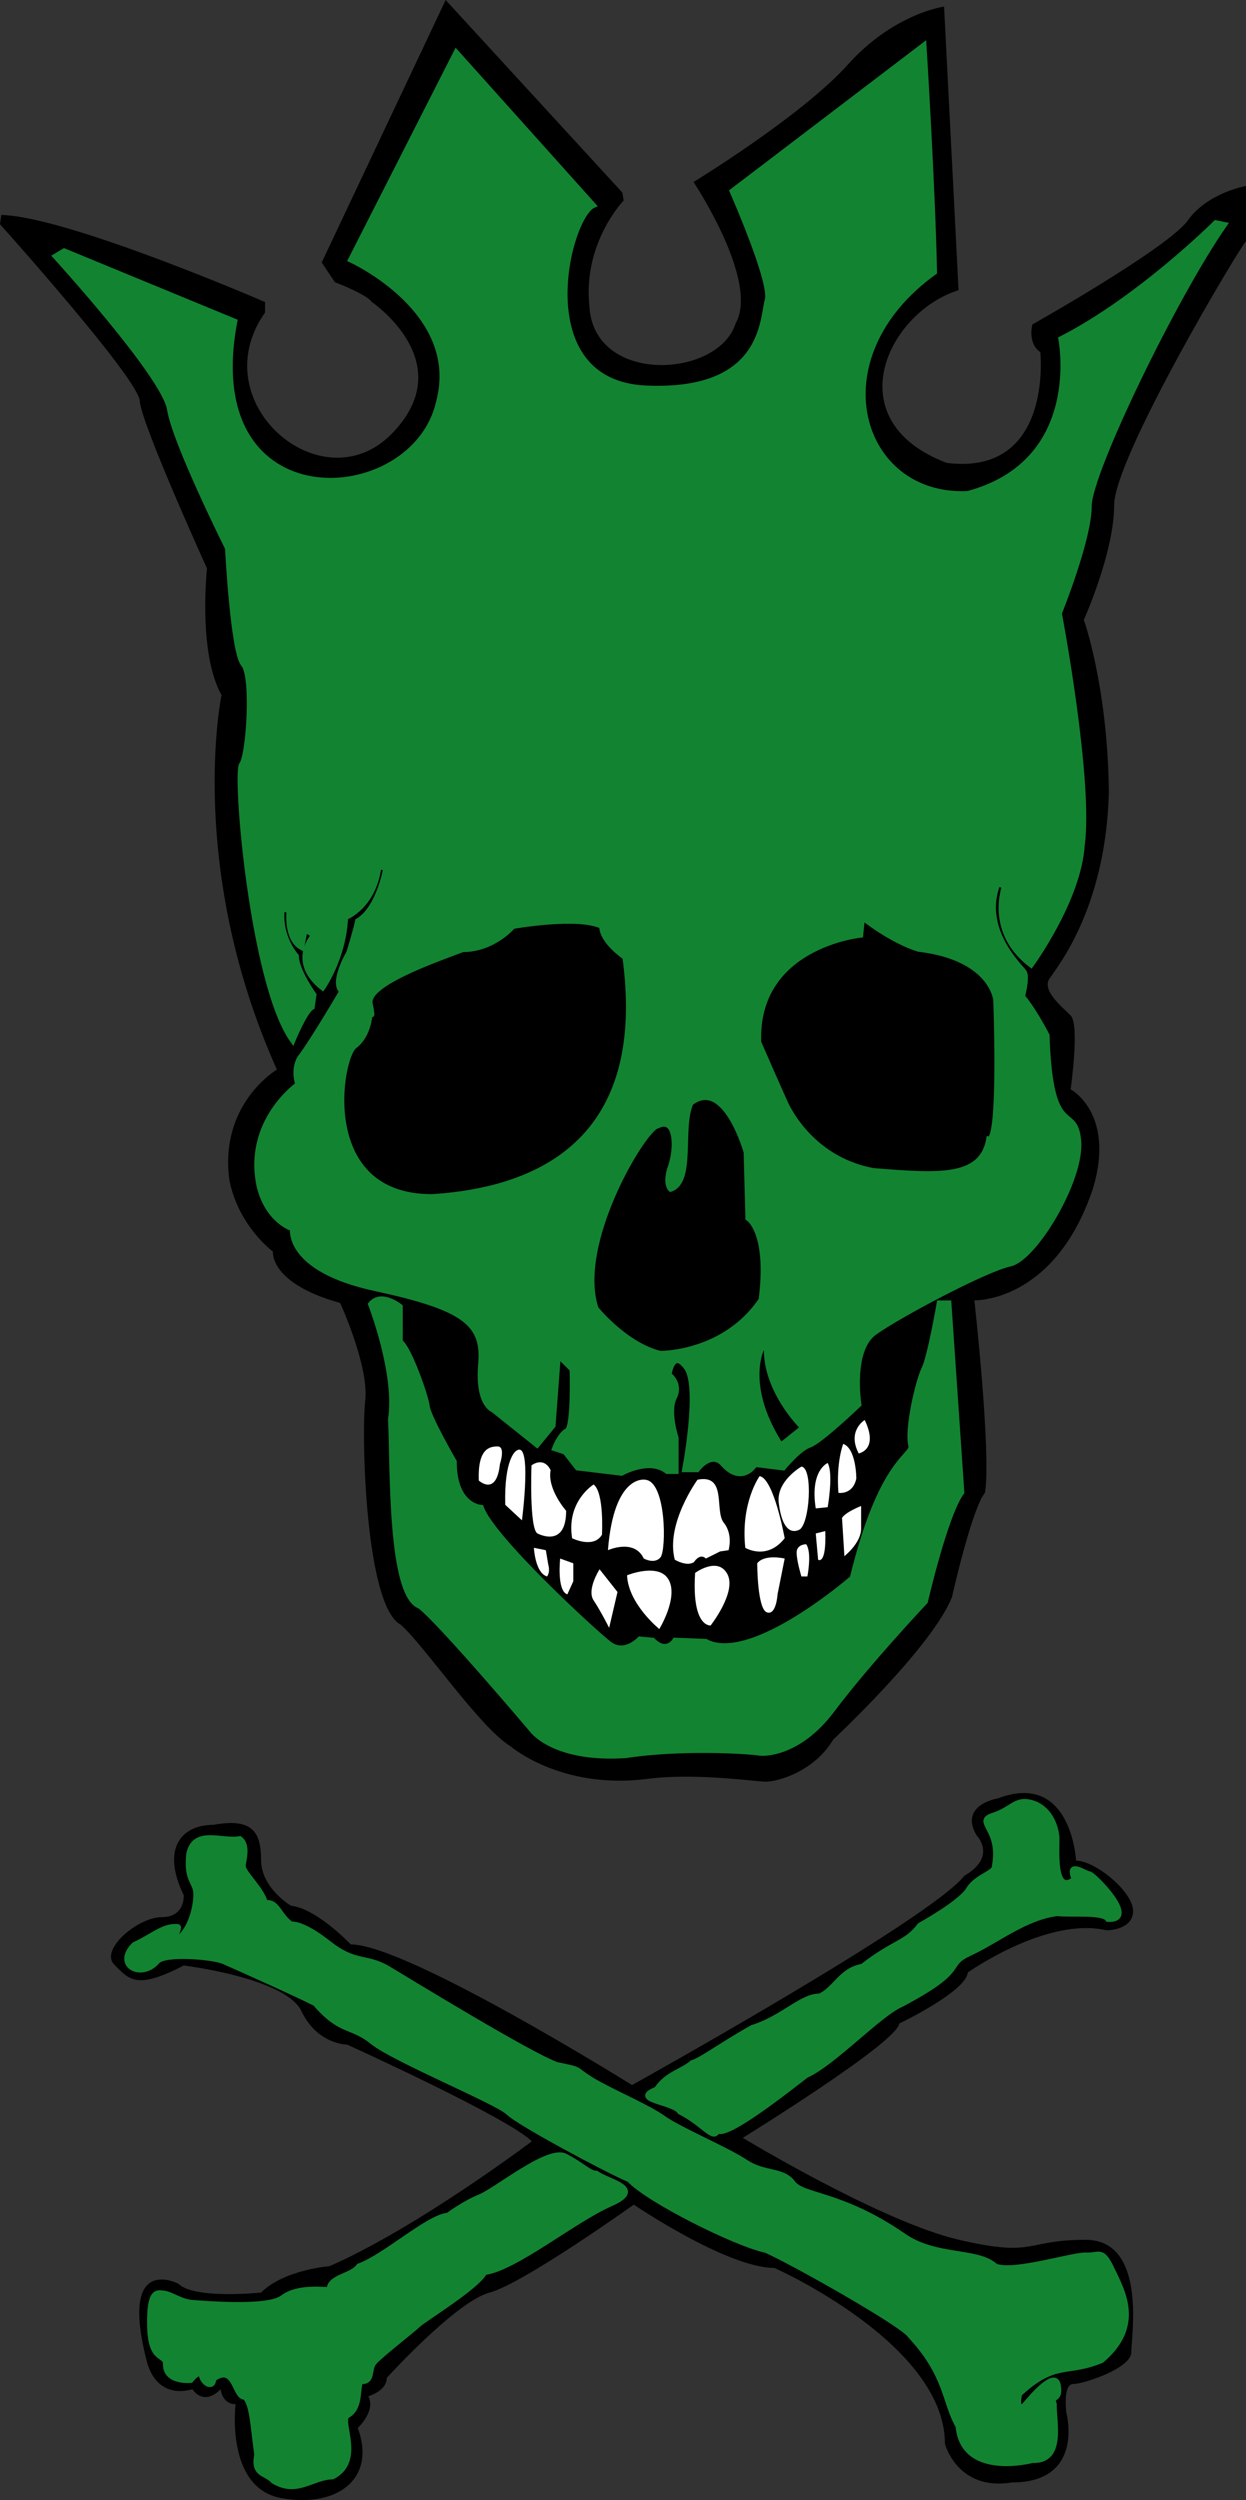 <?xml version="1.0" encoding="UTF-8"?>
<svg xmlns="http://www.w3.org/2000/svg" xmlns:xlink="http://www.w3.org/1999/xlink" width="236.25pt" height="473.93pt" viewBox="0 0 236.25 473.93" version="1.1">
<rect x="0" y="0" width="236.25" height="473.93" fill="#333333" stroke="none"/>
<defs>
<clipPath id="clip1">
  <path d="M 21 339 L 215 339 L 215 473.93 L 21 473.93 Z M 21 339 "/>
</clipPath>
<clipPath id="clip2">
  <path d="M 0 0 L 236.25 0 L 236.25 338 L 0 338 Z M 0 0 "/>
</clipPath>
<clipPath id="clip3">
  <path d="M 4 2 L 236.25 2 L 236.25 285 L 4 285 Z M 4 2 "/>
</clipPath>
<clipPath id="clip4">
  <path d="M 22 402 L 125 402 L 125 473.93 L 22 473.93 Z M 22 402 "/>
</clipPath>
</defs>
<g id="surface1">
<g clip-path="url(#clip1)" clip-rule="nonzero">
<path style=" stroke:none;fill-rule:nonzero;fill:rgb(0%,0%,0%);fill-opacity:1;" d="M 119.836 395.262 C 119.836 395.262 77.168 368.594 66.5 368.594 C 66.5 368.594 60.062 361.785 55.168 361.262 C 55.168 361.262 49.5 357.926 49.5 352.594 C 49.5 347.262 47.832 344.594 40.5 345.926 C 34.5 345.926 30.5 350.262 34.832 359.262 C 34.832 359.262 35.168 363.426 30.668 363.426 C 26.168 363.426 18.844 369.605 21.672 372.434 C 24.5 375.262 25.832 377.262 34.832 372.594 C 34.832 372.594 54.168 374.926 57.168 381.262 C 60.168 387.594 65.832 387.594 65.832 387.594 C 65.832 387.594 96.332 401.426 100.836 405.926 C 100.836 405.926 79.176 422.281 62.5 429.586 C 62.5 429.586 53.832 430.262 49.5 434.594 C 49.5 434.594 36.832 435.926 33.832 432.926 C 33.832 432.926 22.5 426.926 27.832 447.594 C 27.832 447.594 29.207 454.91 36.5 452.926 C 36.5 452.926 38.5 456.258 41.832 452.926 C 41.832 452.926 42.109 455.758 44.668 455.758 C 44.668 455.758 42.664 471.762 53.5 473.594 C 64.336 475.426 71.332 469.594 67.832 460.262 C 67.832 460.262 71.316 457.059 69.832 454.262 C 69.832 454.262 73.336 453.262 73.336 450.762 C 73.336 450.762 86.5 436.262 92.832 434.594 C 99.168 432.926 120.168 417.926 120.168 417.926 C 120.168 417.926 137.836 429.926 146.836 429.926 C 146.836 429.926 179.168 444.262 179.168 463.262 C 179.168 463.262 181.5 472.262 191.836 470.594 C 205.836 470.594 202.168 457.262 202.168 457.262 C 202.168 457.262 201.5 451.926 203.5 451.926 C 205.5 451.926 214.5 448.926 214.5 445.926 C 214.5 442.926 217.5 424.594 205.836 424.594 C 194.168 424.594 196.559 428 181.836 424.594 C 167.109 421.188 140.836 405.262 140.836 405.262 C 140.836 405.262 170.121 387.211 170.5 383.594 C 170.5 383.594 183.094 377.594 183.5 373.926 C 183.5 373.926 198.5 363.258 209.836 365.926 C 209.836 365.926 214.836 365.926 214.836 362.262 C 214.836 358.594 207.672 352.727 204.035 352.727 C 204.035 352.727 203.168 335.594 189.168 340.926 C 189.168 340.926 181.762 342.109 185.168 347.926 C 185.168 347.926 189.168 351.926 182.836 355.594 C 176.5 363.766 119.836 395.262 119.836 395.262 "/>
</g>
<g clip-path="url(#clip2)" clip-rule="nonzero">
<path style=" stroke:none;fill-rule:nonzero;fill:rgb(0%,0%,0%);fill-opacity:1;" d="M 52.5 202.754 C 52.5 202.754 41.5 209.254 43.5 223.754 C 45.25 232.504 51.75 237.254 51.75 237.254 C 51.75 237.254 51 243.254 64.5 247 C 64.5 247 70 259 69.25 265.5 C 68.5 272 69.25 304.5 76 308 C 80.5 312 91 327.5 96.75 331 C 96.75 331 106.25 339.25 122.5 337.25 C 131.75 336 143.25 337.75 145.25 337.75 C 147.25 337.75 154.25 336 158 329.75 C 158 329.75 176.75 312.25 180.5 302.75 C 180.5 302.75 184.25 286 186.75 283 C 188 275.75 184.75 246.5 184.75 246.5 C 184.75 246.5 200 247 207.25 225.254 C 211.5 211.004 203 206.504 203 206.504 C 203 206.504 204.75 194.254 203 192.504 C 201.25 190.754 197.5 187.754 199 185.504 C 200.5 183.254 209.75 172.004 210.25 150.004 C 210 130.004 205.5 117.504 205.5 117.504 C 205.5 117.504 211.25 104.754 211.25 95.754 C 211.25 86.754 235.25 46.504 236.25 45.754 L 236.25 35.254 C 236.25 35.254 229 36.504 225.25 41.754 C 221.5 47.004 195.75 61.504 195.75 61.504 C 195.75 61.504 194.75 65.004 197.25 66.754 C 197.25 66.754 199.75 90.254 179.5 87.754 C 158.5 79.754 168.25 59.254 181.75 55.004 L 179 1.254 C 179 1.254 169.5 2.504 160.75 12.254 C 152 22.004 131.5 34.504 131.5 34.504 C 131.5 34.504 144 53.254 139.5 61.254 C 136.25 71.754 112.5 73.004 111.75 58.004 C 110.5 46.004 118.25 38.004 118.25 38.004 L 118 36.504 L 84.5 0.004 L 61 49.754 L 63.5 53.504 C 63.5 53.504 69.5 55.754 70.5 57.254 C 70.5 57.254 87.5 68.754 74.25 82.254 C 61 95.754 38.25 76.254 50.25 59.254 L 50.25 57.254 C 50.25 57.254 12.75 41.004 0.25 40.754 L 0 42.504 C 0 42.504 26.25 71.754 26.5 76.004 C 26.75 80.254 39.25 107.754 39.25 107.754 C 39.25 107.754 37.5 123.754 42 131.754 C 42 131.754 35.25 164.254 52.5 202.754 "/>
</g>
<path style=" stroke:none;fill-rule:nonzero;fill:rgb(7.054%,51.756%,19.214%);fill-opacity:1;" d="M 188.832 189.586 C 188.832 189.586 189.832 216.254 187.5 215.918 C 186.168 223.586 177.832 222.918 165.5 221.918 C 153.168 219.586 148.832 208.918 148.832 208.918 C 148.832 208.918 147.168 205.254 143.832 197.586 C 143.164 179.25 163.168 177.254 163.168 177.254 L 163.5 173.918 C 163.5 173.918 168.832 178.254 174.168 179.918 C 188.168 181.586 188.832 189.586 188.832 189.586 Z M 144.332 246.418 C 137.332 256.754 125.168 256.586 125.168 256.586 C 118.5 254.918 113 248.086 113 248.086 C 108.836 235.586 122.332 213.586 124.668 213.418 C 128.336 211.586 128.332 217.754 127.168 221.086 C 126 224.418 127.168 225.418 127.168 225.418 C 131.5 223.918 128.832 213.754 131 209.086 C 137.5 204.086 141.5 218.418 141.5 218.418 L 141.832 230.918 C 141.832 230.918 146 233.418 144.332 246.418 Z M 81.883 226.871 C 59.902 226.871 64.297 200.496 67.23 198.301 C 70.16 196.102 70.16 191.707 70.16 191.707 C 70.16 191.707 70.891 193.902 70.16 190.242 C 69.426 186.578 81.883 182.184 87.742 179.984 C 93.602 179.984 97.266 175.59 97.266 175.59 C 97.266 175.59 109.719 173.391 114.117 175.59 C 114.117 178.52 118.512 181.449 118.512 181.449 C 122.906 213.684 105.324 225.406 81.883 226.871 Z M 232.168 42.586 L 230.5 42.254 C 230.5 42.254 216.168 56.586 201.168 64.254 C 201.168 64.254 205.836 87.586 183.5 93.586 C 162.836 94.586 154.5 67.918 177.168 51.586 C 176.836 35.254 175.168 8.586 175.168 8.586 L 138.836 36.254 C 138.836 36.254 146.5 53.586 145.5 56.918 C 144.5 60.254 145.168 74.586 122.5 73.586 C 99.836 72.586 107.504 41.25 112.504 38.918 L 86.5 9.918 L 66.5 49.254 C 66.5 49.254 87.836 58.918 83.168 76.254 C 78.5 96.918 37.168 99.586 44.5 60.918 L 12.168 47.586 L 10.5 48.586 C 10.5 48.586 31.168 71.254 32.168 77.586 C 33.168 83.918 43.168 103.918 43.168 103.918 C 43.168 103.918 44.168 123.586 46.168 125.918 C 48.168 128.254 47.168 143.25 45.836 144.918 C 44.5 146.586 47.836 186.586 55.5 197.254 C 55.5 197.254 57.836 191.586 59.168 190.918 L 59.5 188.586 C 59.5 188.586 56.168 183.918 56.168 181.254 C 56.168 181.254 52.836 177.586 53.5 172.254 L 54.836 172.586 C 54.836 172.586 54.168 177.918 57.168 179.586 L 57.836 176.254 L 59.5 177.254 C 59.5 177.254 54.836 182.254 61.168 187.254 C 61.168 187.254 65.168 181.586 65.5 173.918 C 65.5 173.918 70.836 171.918 71.836 164.254 L 73.168 164.586 C 73.168 164.586 71.836 172.25 67.836 174.586 C 67.5 176.254 66.168 180.586 66.168 180.586 C 66.168 180.586 62.832 186.254 64.832 187.918 C 64.832 187.918 59.168 197.586 56.832 200.586 C 55.5 202.918 56.5 205.586 56.5 205.586 C 56.5 205.586 46.5 212.586 49.168 224.918 C 50.832 231.586 55.5 232.918 55.5 232.918 C 55.5 232.918 54.168 240.586 71.168 244.254 C 88.168 247.918 91.832 250.918 91.168 258.586 C 90.5 266.25 93.5 267.25 93.5 267.25 L 101.836 273.918 L 104.836 270.25 L 105.836 256.918 L 108.5 259.586 C 108.5 259.586 108.836 270.586 107.5 271.25 C 106.164 271.918 105.164 274.586 105.164 274.586 L 107.164 275.25 L 109.5 278.25 L 117.836 279.25 C 117.836 279.25 123.168 276.254 126.5 278.918 L 128.168 278.918 L 128.168 272.586 C 128.168 272.586 126.5 267.586 127.832 264.918 C 129.168 262.25 126.832 260.586 126.832 260.586 C 126.832 260.586 127.5 255.586 130.168 259.25 C 132.832 262.918 129.832 278.586 129.832 278.586 L 132.168 278.586 C 132.168 278.586 134.836 274.918 137.168 277.586 C 139.5 280.25 141.836 279.586 143.168 277.586 L 148.5 278.25 C 148.5 278.25 151.5 274.586 153.5 273.918 C 155.5 273.25 162.832 266.25 162.832 266.25 C 162.832 266.25 161.164 255.918 165.832 252.586 C 170.5 249.25 186.836 240.586 191.5 239.586 C 196.168 238.586 205.168 223.586 204.5 216.254 C 203.836 208.918 199.168 216.586 198.5 196.254 C 195.5 190.586 193.836 188.918 193.836 188.918 C 193.836 188.918 194.836 185.254 194.168 184.254 C 193.5 183.254 185.836 176.254 189.168 167.586 L 190.5 167.918 C 190.5 167.918 187.168 176.586 195.5 182.918 C 195.5 182.918 204.5 170.586 205.168 160.254 C 206.836 147.918 200.836 116.254 200.836 116.254 C 200.836 116.254 206.5 102.25 206.5 95.918 C 206.5 89.586 222.836 55.918 232.168 42.586 "/>
<g clip-path="url(#clip3)" clip-rule="nonzero">
<path style="fill:none;stroke-width:10;stroke-linecap:butt;stroke-linejoin:miter;stroke:rgb(7.054%,51.756%,19.214%);stroke-opacity:1;stroke-miterlimit:4;" d="M 1888.32 2843.441 C 1888.32 2843.441 1898.32 2576.761 1875 2580.12 C 1861.68 2503.441 1778.32 2510.12 1655 2520.12 C 1531.68 2543.441 1488.32 2650.12 1488.32 2650.12 C 1488.32 2650.12 1471.68 2686.761 1438.32 2763.441 C 1431.641 2946.8 1631.68 2966.761 1631.68 2966.761 L 1635 3000.12 C 1635 3000.12 1688.32 2956.761 1741.68 2940.12 C 1881.68 2923.441 1888.32 2843.441 1888.32 2843.441 Z M 1443.32 2275.12 C 1373.32 2171.761 1251.68 2173.441 1251.68 2173.441 C 1185 2190.12 1130 2258.441 1130 2258.441 C 1088.359 2383.441 1223.32 2603.441 1246.68 2605.12 C 1283.359 2623.441 1283.32 2561.761 1271.68 2528.441 C 1260 2495.12 1271.68 2485.12 1271.68 2485.12 C 1315 2500.12 1288.32 2601.761 1310 2648.441 C 1375 2698.441 1415 2555.12 1415 2555.12 L 1418.32 2430.12 C 1418.32 2430.12 1460 2405.12 1443.32 2275.12 Z M 818.828 2470.589 C 599.023 2470.589 642.969 2734.339 672.305 2756.292 C 701.602 2778.284 701.602 2822.23 701.602 2822.23 C 701.602 2822.23 708.906 2800.277 701.602 2836.878 C 694.258 2873.519 818.828 2917.464 877.422 2939.456 C 936.016 2939.456 972.656 2983.402 972.656 2983.402 C 972.656 2983.402 1097.188 3005.394 1141.172 2983.402 C 1141.172 2954.105 1185.117 2924.808 1185.117 2924.808 C 1229.062 2602.464 1053.242 2485.238 818.828 2470.589 Z M 2321.68 4313.441 L 2305 4316.761 C 2305 4316.761 2161.68 4173.441 2011.68 4096.761 C 2011.68 4096.761 2058.359 3863.441 1835 3803.441 C 1628.359 3793.441 1545 4060.12 1771.68 4223.441 C 1768.359 4386.761 1751.68 4653.441 1751.68 4653.441 L 1388.359 4376.761 C 1388.359 4376.761 1465 4203.441 1455 4170.12 C 1445 4136.761 1451.68 3993.441 1225 4003.441 C 998.359 4013.441 1075.039 4326.8 1125.039 4350.12 L 865 4640.12 L 665 4246.761 C 665 4246.761 878.359 4150.12 831.68 3976.761 C 785 3770.12 371.68 3743.441 445 4130.12 L 121.68 4263.441 L 105 4253.441 C 105 4253.441 311.68 4026.761 321.68 3963.441 C 331.68 3900.12 431.68 3700.12 431.68 3700.12 C 431.68 3700.12 441.68 3503.441 461.68 3480.12 C 481.68 3456.761 471.68 3306.8 458.359 3290.12 C 445 3273.441 478.359 2873.441 555 2766.761 C 555 2766.761 578.359 2823.441 591.68 2830.12 L 595 2853.441 C 595 2853.441 561.68 2900.12 561.68 2926.761 C 561.68 2926.761 528.359 2963.441 535 3016.761 L 548.359 3013.441 C 548.359 3013.441 541.68 2960.12 571.68 2943.441 L 578.359 2976.761 L 595 2966.761 C 595 2966.761 548.359 2916.761 611.68 2866.761 C 611.68 2866.761 651.68 2923.441 655 3000.12 C 655 3000.12 708.359 3020.12 718.359 3096.761 L 731.68 3093.441 C 731.68 3093.441 718.359 3016.8 678.359 2993.441 C 675 2976.761 661.68 2933.441 661.68 2933.441 C 661.68 2933.441 628.32 2876.761 648.32 2860.12 C 648.32 2860.12 591.68 2763.441 568.32 2733.441 C 555 2710.12 565 2683.441 565 2683.441 C 565 2683.441 465 2613.441 491.68 2490.12 C 508.32 2423.441 555 2410.12 555 2410.12 C 555 2410.12 541.68 2333.441 711.68 2296.761 C 881.68 2260.12 918.32 2230.12 911.68 2153.441 C 905 2076.8 935 2066.8 935 2066.8 L 1018.359 2000.12 L 1048.359 2036.8 L 1058.359 2170.12 L 1085 2143.441 C 1085 2143.441 1088.359 2033.441 1075 2026.8 C 1061.641 2020.12 1051.641 1993.441 1051.641 1993.441 L 1071.641 1986.8 L 1095 1956.8 L 1178.359 1946.8 C 1178.359 1946.8 1231.68 1976.761 1265 1950.12 L 1281.68 1950.12 L 1281.68 2013.441 C 1281.68 2013.441 1265 2063.441 1278.32 2090.12 C 1291.68 2116.8 1268.32 2133.441 1268.32 2133.441 C 1268.32 2133.441 1275 2183.441 1301.68 2146.8 C 1328.32 2110.12 1298.32 1953.441 1298.32 1953.441 L 1321.68 1953.441 C 1321.68 1953.441 1348.359 1990.12 1371.68 1963.441 C 1395 1936.8 1418.359 1943.441 1431.68 1963.441 L 1485 1956.8 C 1485 1956.8 1515 1993.441 1535 2000.12 C 1555 2006.8 1628.32 2076.8 1628.32 2076.8 C 1628.32 2076.8 1611.641 2180.12 1658.32 2213.441 C 1705 2246.8 1868.359 2333.441 1915 2343.441 C 1961.68 2353.441 2051.68 2503.441 2045 2576.761 C 2038.359 2650.12 1991.68 2573.441 1985 2776.761 C 1955 2833.441 1938.359 2850.12 1938.359 2850.12 C 1938.359 2850.12 1948.359 2886.761 1941.68 2896.761 C 1935 2906.761 1858.359 2976.761 1891.68 3063.441 L 1905 3060.12 C 1905 3060.12 1871.68 2973.441 1955 2910.12 C 1955 2910.12 2045 3033.441 2051.68 3136.761 C 2068.359 3260.12 2008.359 3576.761 2008.359 3576.761 C 2008.359 3576.761 2065 3716.8 2065 3780.12 C 2065 3843.441 2228.359 4180.12 2321.68 4313.441 Z M 2321.68 4313.441 " transform="matrix(0.1,0,0,-0.1,0,473.93)"/>
</g>
<path style=" stroke:none;fill-rule:nonzero;fill:rgb(0%,0%,0%);fill-opacity:1;" d="M 144.836 255.918 C 144.836 255.918 141.5 262.586 148.168 273.25 L 151.5 270.586 C 151.5 270.586 144.836 263.918 144.836 255.918 "/>
<path style=" stroke:none;fill-rule:nonzero;fill:rgb(100%,100%,100%);fill-opacity:1;" d="M 94.793 277.535 C 94.793 277.535 95.906 274.195 94.348 274.195 C 92.789 274.195 90.559 274.641 90.781 280.656 C 90.781 280.656 94.125 283.773 94.793 277.535 "/>
<path style=" stroke:none;fill-rule:nonzero;fill:rgb(7.054%,51.756%,19.214%);fill-opacity:1;" d="M 70.289 247.242 C 70.289 247.242 75.41 260.383 74.074 269.07 C 74.523 277.758 73.852 302.488 79.645 304.492 C 83.656 307.609 100.809 327.883 100.809 327.883 C 100.809 327.883 104.816 333.676 118.629 332.781 C 128.656 331.223 141.352 331.891 144.25 332.336 C 144.25 332.336 151.152 333.008 157.84 324.094 C 164.52 315.184 175.438 303.602 175.438 303.602 C 175.438 303.602 179.227 287.117 182.344 282.883 L 179.895 247.02 L 178.109 247.02 C 178.109 247.02 176.328 257.266 175.215 259.492 C 174.102 261.719 171.871 271.078 172.766 274.195 C 172.766 276.199 166.973 277.09 161.625 299.145 C 161.625 299.145 142.469 315.852 133.777 311.176 L 127.988 310.953 C 127.988 310.953 126.43 313.625 123.754 310.953 L 121.305 310.73 C 121.305 310.73 118.41 313.848 115.512 311.621 C 112.617 309.395 93.234 291.57 91.23 285.781 C 91.23 285.781 86.105 285.555 86.105 277.09 C 86.105 277.09 81.207 268.625 80.984 266.621 C 80.762 264.617 77.418 255.262 75.859 254.371 L 75.859 247.688 C 75.859 247.688 72.293 244.789 70.289 247.242 "/>
<path style="fill:none;stroke-width:10;stroke-linecap:butt;stroke-linejoin:miter;stroke:rgb(7.054%,51.756%,19.214%);stroke-opacity:1;stroke-miterlimit:4;" d="M 702.891 2266.878 C 702.891 2266.878 754.102 2135.472 740.742 2048.597 C 745.234 1961.722 738.516 1714.417 796.445 1694.378 C 836.562 1663.206 1008.086 1460.472 1008.086 1460.472 C 1008.086 1460.472 1048.164 1402.542 1186.289 1411.487 C 1286.562 1427.073 1413.516 1420.394 1442.5 1415.941 C 1442.5 1415.941 1511.523 1409.222 1578.398 1498.362 C 1645.195 1587.464 1754.375 1703.284 1754.375 1703.284 C 1754.375 1703.284 1792.266 1868.128 1823.438 1910.472 L 1798.945 2269.105 L 1781.094 2269.105 C 1781.094 2269.105 1763.281 2166.644 1752.148 2144.378 C 1741.016 2122.113 1718.711 2028.519 1727.656 1997.347 C 1727.656 1977.308 1669.727 1968.402 1616.25 1747.855 C 1616.25 1747.855 1424.688 1580.784 1337.773 1627.542 L 1279.883 1629.769 C 1279.883 1629.769 1264.297 1603.05 1237.539 1629.769 L 1213.047 1631.995 C 1213.047 1631.995 1184.102 1600.823 1155.117 1623.089 C 1126.172 1645.355 932.344 1823.597 912.305 1881.487 C 912.305 1881.487 861.055 1883.753 861.055 1968.402 C 861.055 1968.402 812.07 2053.05 809.844 2073.089 C 807.617 2093.128 774.18 2186.683 758.594 2195.589 L 758.594 2262.425 C 758.594 2262.425 722.93 2291.409 702.891 2266.878 Z M 702.891 2266.878 " transform="matrix(0.1,0,0,-0.1,0,473.93)"/>
<path style=" stroke:none;fill-rule:nonzero;fill:rgb(100%,100%,100%);fill-opacity:1;" d="M 97.836 275.07 C 97.836 275.07 95.57 276.43 95.797 285.262 L 98.965 288.203 C 98.965 288.203 101.004 272.578 97.836 275.07 "/>
<path style=" stroke:none;fill-rule:nonzero;fill:rgb(100%,100%,100%);fill-opacity:1;" d="M 100.777 277.789 C 100.777 277.789 100.324 289.789 101.91 290.695 C 101.91 290.695 107.344 293.641 107.344 286.395 C 107.344 286.395 103.723 282.316 104.402 278.695 C 103.043 275.977 100.777 277.789 100.777 277.789 "/>
<path style=" stroke:none;fill-rule:nonzero;fill:rgb(100%,100%,100%);fill-opacity:1;" d="M 112.555 281.41 C 112.555 281.41 107.344 284.582 108.477 291.602 C 108.477 291.602 112.555 293.637 114.137 290.922 C 114.137 290.922 114.59 282.996 112.555 281.41 "/>
<path style=" stroke:none;fill-rule:nonzero;fill:rgb(100%,100%,100%);fill-opacity:1;" d="M 122.289 280.504 C 122.289 280.504 116.402 279.375 115.27 293.867 C 115.27 293.867 120.254 291.602 122.062 295.449 C 122.062 295.449 124.102 296.582 125.234 295.223 C 126.363 293.867 126.363 280.73 122.289 280.504 "/>
<path style=" stroke:none;fill-rule:nonzero;fill:rgb(100%,100%,100%);fill-opacity:1;" d="M 132.254 280.504 C 132.254 280.504 126.141 288.883 127.949 295.676 C 127.949 295.676 130.215 297.035 131.574 296.129 C 131.574 296.129 132.703 294.32 133.84 295.449 L 136.555 294.094 L 138.141 293.867 C 138.141 293.867 139.047 290.922 137.234 288.656 C 135.422 286.395 137.914 279.375 132.254 280.504 "/>
<path style=" stroke:none;fill-rule:nonzero;fill:rgb(100%,100%,100%);fill-opacity:1;" d="M 144.027 279.828 C 144.027 279.828 140.402 284.809 141.312 293.414 C 141.312 293.414 145.387 295.902 148.781 291.602 C 148.781 291.602 146.746 280.281 144.027 279.828 "/>
<path style=" stroke:none;fill-rule:nonzero;fill:rgb(100%,100%,100%);fill-opacity:1;" d="M 151.953 278.016 C 151.953 278.016 147.199 280.734 147.652 284.809 C 148.105 288.883 149.461 290.922 151.5 290.016 C 153.539 289.109 154.219 278.242 151.953 278.016 "/>
<path style=" stroke:none;fill-rule:nonzero;fill:rgb(100%,100%,100%);fill-opacity:1;" d="M 156.934 277.336 C 156.934 277.336 153.539 278.695 154.672 285.941 L 156.934 285.715 C 156.934 285.715 158.066 279.375 156.934 277.336 "/>
<path style=" stroke:none;fill-rule:nonzero;fill:rgb(100%,100%,100%);fill-opacity:1;" d="M 159.879 273.711 C 159.879 273.711 158.52 277.109 158.973 282.996 C 158.973 282.996 161.691 283.449 162.367 280.277 C 162.367 280.277 162.367 274.617 159.879 273.711 "/>
<path style=" stroke:none;fill-rule:nonzero;fill:rgb(100%,100%,100%);fill-opacity:1;" d="M 163.953 269.184 C 163.953 269.184 160.559 271.223 162.82 275.523 C 162.82 275.523 166.672 274.844 163.953 269.184 "/>
<path style=" stroke:none;fill-rule:nonzero;fill:rgb(100%,100%,100%);fill-opacity:1;" d="M 101.23 293.414 C 101.23 293.414 101.422 297.387 103.184 298.586 C 103.348 298.699 103.527 298.789 103.723 298.848 C 104.398 297.941 103.949 296.582 103.949 296.582 L 103.496 293.867 L 101.23 293.414 "/>
<path style=" stroke:none;fill-rule:nonzero;fill:rgb(100%,100%,100%);fill-opacity:1;" d="M 107.57 302.242 L 108.703 299.754 L 108.703 296.355 L 106.211 295.449 C 106.211 295.449 105.531 301.562 107.57 302.242 "/>
<path style=" stroke:none;fill-rule:nonzero;fill:rgb(100%,100%,100%);fill-opacity:1;" d="M 113.684 297.488 C 113.684 297.488 111.195 301.336 112.551 303.375 C 113.91 305.414 115.496 308.582 115.496 308.582 L 117.082 301.789 L 113.684 297.488 "/>
<path style=" stroke:none;fill-rule:nonzero;fill:rgb(100%,100%,100%);fill-opacity:1;" d="M 118.895 298.621 C 118.895 298.621 125.008 296.129 126.816 299.527 C 128.629 302.922 125.008 308.809 125.008 308.809 C 125.008 308.809 119.117 304.055 118.895 298.621 "/>
<path style=" stroke:none;fill-rule:nonzero;fill:rgb(100%,100%,100%);fill-opacity:1;" d="M 131.801 298.168 C 131.801 298.168 136.102 294.996 137.914 298.395 C 139.727 301.789 134.742 308.133 134.742 308.133 C 134.742 308.133 131.121 308.582 131.801 298.168 "/>
<path style=" stroke:none;fill-rule:nonzero;fill:rgb(100%,100%,100%);fill-opacity:1;" d="M 143.574 296.355 C 143.574 296.355 143.574 304.961 145.387 305.641 C 147.195 306.32 147.426 302.242 147.426 302.242 L 148.781 295.449 C 148.781 295.449 144.934 294.543 143.574 296.355 "/>
<path style=" stroke:none;fill-rule:nonzero;fill:rgb(100%,100%,100%);fill-opacity:1;" d="M 152.859 292.734 C 152.859 292.734 151.047 292.73 151.047 294.316 C 151.047 295.902 151.953 298.848 151.953 298.848 L 153.086 298.848 C 153.086 298.848 153.988 294.316 152.859 292.734 "/>
<path style=" stroke:none;fill-rule:nonzero;fill:rgb(100%,100%,100%);fill-opacity:1;" d="M 156.48 290.242 L 154.672 290.695 L 155.121 295.676 C 155.121 295.676 156.707 296.809 156.48 290.242 "/>
<path style=" stroke:none;fill-rule:nonzero;fill:rgb(100%,100%,100%);fill-opacity:1;" d="M 159.652 287.75 L 160.105 294.996 C 160.105 294.996 163.273 292.508 163.273 289.789 C 163.273 287.07 163.273 285.488 163.273 285.488 C 163.273 285.488 160.328 286.621 159.652 287.75 "/>
<path style=" stroke:none;fill-rule:nonzero;fill:rgb(7.054%,51.756%,19.214%);fill-opacity:1;" d="M 35.82 351.43 C 36.887 346.5 42.141 349.215 45.48 348.574 C 47.184 349.859 46.074 352.715 46.098 353.844 C 46.121 354.977 49.887 358.48 50.273 360.734 C 52.609 360.305 52.84 363.133 55.223 364.773 C 55.223 364.773 57.223 364.355 62.34 368.395 C 67.457 372.434 69.43 370.691 73.676 373.238 C 77.926 375.789 100.52 389.629 105.59 391.406 C 110.641 392.426 108.621 392.094 112.191 394.281 C 115.758 396.465 122.691 399.332 125.758 401.527 C 128.824 403.727 137.789 407.488 141.363 409.863 C 144.934 412.242 148.434 411.223 150.332 413.82 C 152.234 416.418 159.426 415.695 171.168 423.738 C 177.301 428.133 185.309 426.445 188.73 429.582 C 192.113 431.016 203.43 427.371 205.949 427.504 C 208.465 427.637 208.934 426.117 210.867 430.227 C 212.805 434.332 216.633 440.852 208.898 447.438 C 202.254 450.227 200.184 447.441 193.281 453.82 C 192.688 457.227 193.84 456.445 194.496 455.676 C 195.152 454.91 200.051 448.949 200.621 452.145 C 201.195 455.34 199.152 453.879 199.863 455.75 C 199.766 458.957 201.777 466.648 195.734 466.402 C 195.734 466.402 182.574 469.898 181.684 459.918 C 179.07 455.449 179.629 450.344 172.59 442.762 C 171.371 440.715 150.836 429.09 145.246 426.57 C 139.52 425.375 122.91 417.062 119.309 413.18 C 115.078 411.387 98.457 402.504 96.402 400.477 C 94.344 398.441 74.723 390.387 70.629 387.078 C 66.535 383.773 64.727 385.508 59.738 379.77 C 54.996 377.422 44.5 372.75 42.469 371.852 C 40.438 370.949 31.539 370.199 29.895 371.746 C 26.789 375.398 21.531 372.496 25.469 368.637 C 28.621 367.246 31.086 364.93 33.609 365.25 C 34.609 365.039 31.684 369.254 33.988 367.316 C 36.293 365.383 37.207 361.211 37.156 358.949 C 37.109 356.688 35.262 356.535 35.82 351.43 "/>
<path style="fill:none;stroke-width:10;stroke-linecap:butt;stroke-linejoin:miter;stroke:rgb(7.054%,51.756%,19.214%);stroke-opacity:1;stroke-miterlimit:4;" d="M 358.203 1225.003 C 368.867 1274.3 421.406 1247.152 454.805 1253.558 C 471.836 1240.706 460.742 1212.152 460.977 1200.862 C 461.211 1189.534 498.867 1154.495 502.734 1131.956 C 526.094 1136.253 528.398 1107.972 552.227 1091.566 C 552.227 1091.566 572.227 1095.745 623.398 1055.355 C 674.57 1014.964 694.297 1032.386 736.758 1006.917 C 779.258 981.409 1005.195 843.011 1055.898 825.237 C 1106.406 815.042 1086.211 818.362 1121.914 796.487 C 1157.578 774.652 1226.914 745.98 1257.578 724.027 C 1288.242 702.034 1377.891 664.417 1413.633 640.667 C 1449.336 616.878 1484.336 627.073 1503.32 601.097 C 1522.344 575.12 1594.258 582.347 1711.68 501.917 C 1773.008 457.972 1853.086 474.847 1887.305 443.48 C 1921.133 429.144 2034.297 465.589 2059.492 464.261 C 2084.648 462.933 2089.336 478.128 2108.672 437.034 C 2128.047 395.98 2166.328 330.784 2088.984 264.925 C 2022.539 237.034 2001.836 264.886 1932.812 201.097 C 1926.875 167.034 1938.398 174.847 1944.961 182.542 C 1951.523 190.198 2000.508 249.808 2006.211 217.855 C 2011.953 185.902 1991.523 200.511 1998.633 181.8 C 1997.656 149.73 2017.773 72.816 1957.344 75.277 C 1957.344 75.277 1825.742 40.316 1816.836 140.12 C 1790.703 184.808 1796.289 235.863 1725.898 311.683 C 1713.711 332.152 1508.359 448.402 1452.461 473.597 C 1395.195 485.55 1229.102 568.675 1193.086 607.503 C 1150.781 625.433 984.57 714.261 964.023 734.534 C 943.438 754.886 747.227 835.433 706.289 868.519 C 665.352 901.566 647.266 884.222 597.383 941.605 C 549.961 965.081 445 1011.8 424.688 1020.784 C 404.375 1029.808 315.391 1037.308 298.945 1021.839 C 267.891 985.316 215.312 1014.339 254.688 1052.933 C 286.211 1066.839 310.859 1090.003 336.094 1086.8 C 346.094 1088.909 316.836 1046.761 339.883 1066.136 C 362.93 1085.472 372.07 1127.191 371.562 1149.808 C 371.094 1172.425 352.617 1173.948 358.203 1225.003 Z M 358.203 1225.003 " transform="matrix(0.1,0,0,-0.1,0,473.93)"/>
<path style=" stroke:none;fill-rule:nonzero;fill:rgb(7.054%,51.756%,19.214%);fill-opacity:1;" d="M 188.574 353.742 C 189.926 346.543 184.531 345.34 188.363 344.121 C 192.191 342.906 192.641 340.445 196.531 342.059 C 199.414 343.504 200.148 346.508 200.352 348.012 C 200.551 349.516 199.43 359.539 203.715 356.238 C 202.125 352.504 205.875 355.246 206.543 355.234 C 207.215 355.219 216.121 364.078 210.082 363.836 C 209.215 362.344 202.859 363.051 200.504 362.727 C 194.484 363.422 189.051 367.879 183.906 370.258 C 178.766 372.633 183.969 373.086 170.879 379.977 C 166.727 381.766 157.883 391.203 152.902 393.387 C 149.605 395.914 137.906 405.227 136.035 403.945 C 135.238 405.848 133.492 402.68 128.914 400.328 C 127.867 398.465 119.309 398.082 124.465 396.086 C 126.578 393.02 129.254 392.773 131.227 391.035 C 132.895 390.617 136.684 387.703 142.645 384.367 C 148.473 382.543 152.07 378.309 155.426 378.426 C 158.41 377.043 159.504 373.434 163.512 372.781 C 169.445 368.121 171.801 368.445 174.406 364.992 C 174.406 364.992 182.191 360.676 183.645 358.188 C 185.098 355.703 188.77 355.055 188.574 353.742 "/>
<path style="fill:none;stroke-width:10;stroke-linecap:butt;stroke-linejoin:miter;stroke:rgb(7.054%,51.756%,19.214%);stroke-opacity:1;stroke-miterlimit:4;" d="M 1885.742 1201.878 C 1899.258 1273.87 1845.312 1285.902 1883.633 1298.089 C 1921.914 1310.237 1926.406 1334.847 1965.312 1318.714 C 1994.141 1304.261 2001.484 1274.222 2003.516 1259.183 C 2005.508 1244.144 1994.297 1143.909 2037.148 1176.917 C 2021.25 1214.261 2058.75 1186.839 2065.43 1186.956 C 2072.148 1187.112 2161.211 1098.519 2100.82 1100.941 C 2092.148 1115.862 2028.594 1108.792 2005.039 1112.034 C 1944.844 1105.081 1890.508 1060.511 1839.062 1036.722 C 1787.656 1012.972 1839.688 1008.441 1708.789 939.534 C 1667.266 921.644 1578.828 827.269 1529.023 805.433 C 1496.055 780.159 1379.062 687.034 1360.352 699.847 C 1352.383 680.823 1334.922 712.503 1289.141 736.019 C 1278.672 754.652 1193.086 758.48 1244.648 778.441 C 1265.781 809.105 1292.539 811.566 1312.266 828.948 C 1328.945 833.128 1366.836 862.269 1426.445 895.628 C 1484.727 913.87 1520.703 956.214 1554.258 955.042 C 1584.102 968.87 1595.039 1004.964 1635.117 1011.487 C 1694.453 1058.089 1718.008 1054.847 1744.062 1089.378 C 1744.062 1089.378 1821.914 1132.542 1836.445 1157.425 C 1850.977 1182.269 1887.695 1188.753 1885.742 1201.878 Z M 1885.742 1201.878 " transform="matrix(0.1,0,0,-0.1,0,473.93)"/>
<path style=" stroke:none;fill-rule:nonzero;fill:rgb(7.054%,51.756%,19.214%);fill-opacity:1;" d="M 36.512 436.5 C 39 436.664 50.785 437.695 53.59 435.562 C 56.391 433.426 61.098 434.074 62.438 434.047 C 62.387 431.598 66.742 431.5 68.039 429.586 C 73.031 427.777 81.246 420.238 84.926 419.969 C 84.926 419.969 88.062 417.637 91.051 416.441 C 94.043 415.242 103.922 407.102 107.141 408.73 C 110.363 410.355 111.742 412.023 113.078 411.996 C 115.297 413.645 122.527 414.809 115.723 417.789 C 108.914 420.766 97.555 430.07 91.867 430.762 C 90.586 433.43 80.332 439.695 79.348 440.656 C 78.363 441.621 72.098 446.477 70.953 447.82 C 69.809 449.168 70.871 451.594 68.352 451.465 C 67.711 452.801 68.465 456.555 65.812 457.934 C 64.332 459.098 68.852 466.547 63.051 469.504 C 59.195 469.586 56.254 473.047 51.836 470.316 C 50.293 468.648 47.957 469.27 48.711 465.289 C 47.91 459.457 47.832 455.875 46.461 454.398 C 44.453 454.629 44.645 448.02 40.516 450.941 C 40.395 453.02 38.352 451.742 38.148 450.051 C 37.469 449.5 36.164 451.227 36.164 451.227 C 36.164 451.227 31.48 451.707 31.406 448.312 C 31.523 446.043 28.551 447.996 28.398 441.02 C 28.242 434.043 29.766 434.574 31.109 434.734 C 32.453 434.895 34.328 436.359 36.512 436.5 "/>
<g clip-path="url(#clip4)" clip-rule="nonzero">
<path style="fill:none;stroke-width:10;stroke-linecap:butt;stroke-linejoin:miter;stroke:rgb(7.054%,51.756%,19.214%);stroke-opacity:1;stroke-miterlimit:4;" d="M 365.117 374.3 C 390 372.659 507.852 362.347 535.898 383.675 C 563.906 405.042 610.977 398.558 624.375 398.831 C 623.867 423.323 667.422 424.3 680.391 443.441 C 730.312 461.527 812.461 536.917 849.258 539.612 C 849.258 539.612 880.625 562.933 910.508 574.886 C 940.43 586.878 1039.219 668.284 1071.406 651.995 C 1103.633 635.745 1117.422 619.066 1130.781 619.339 C 1152.969 602.855 1225.273 591.214 1157.227 561.409 C 1089.141 531.644 975.547 438.597 918.672 431.683 C 905.859 405.003 803.32 342.347 793.477 332.738 C 783.633 323.089 720.977 274.534 709.531 261.097 C 698.086 247.62 708.711 223.363 683.516 224.652 C 677.109 211.292 684.648 173.753 658.125 159.964 C 643.32 148.323 688.516 73.831 630.508 44.261 C 591.953 43.441 562.539 8.831 518.359 36.136 C 502.93 52.816 479.57 46.605 487.109 86.409 C 479.102 144.73 478.32 180.55 464.609 195.316 C 444.531 193.011 446.445 259.105 405.156 229.886 C 403.945 209.105 383.516 221.878 381.484 238.792 C 374.688 244.3 361.641 227.034 361.641 227.034 C 361.641 227.034 314.805 222.23 314.062 256.175 C 315.234 278.87 285.508 259.339 283.984 329.105 C 282.422 398.87 297.656 393.558 311.094 391.956 C 324.531 390.355 343.281 375.706 365.117 374.3 Z M 365.117 374.3 " transform="matrix(0.1,0,0,-0.1,0,473.93)"/>
</g>
</g>
</svg>

